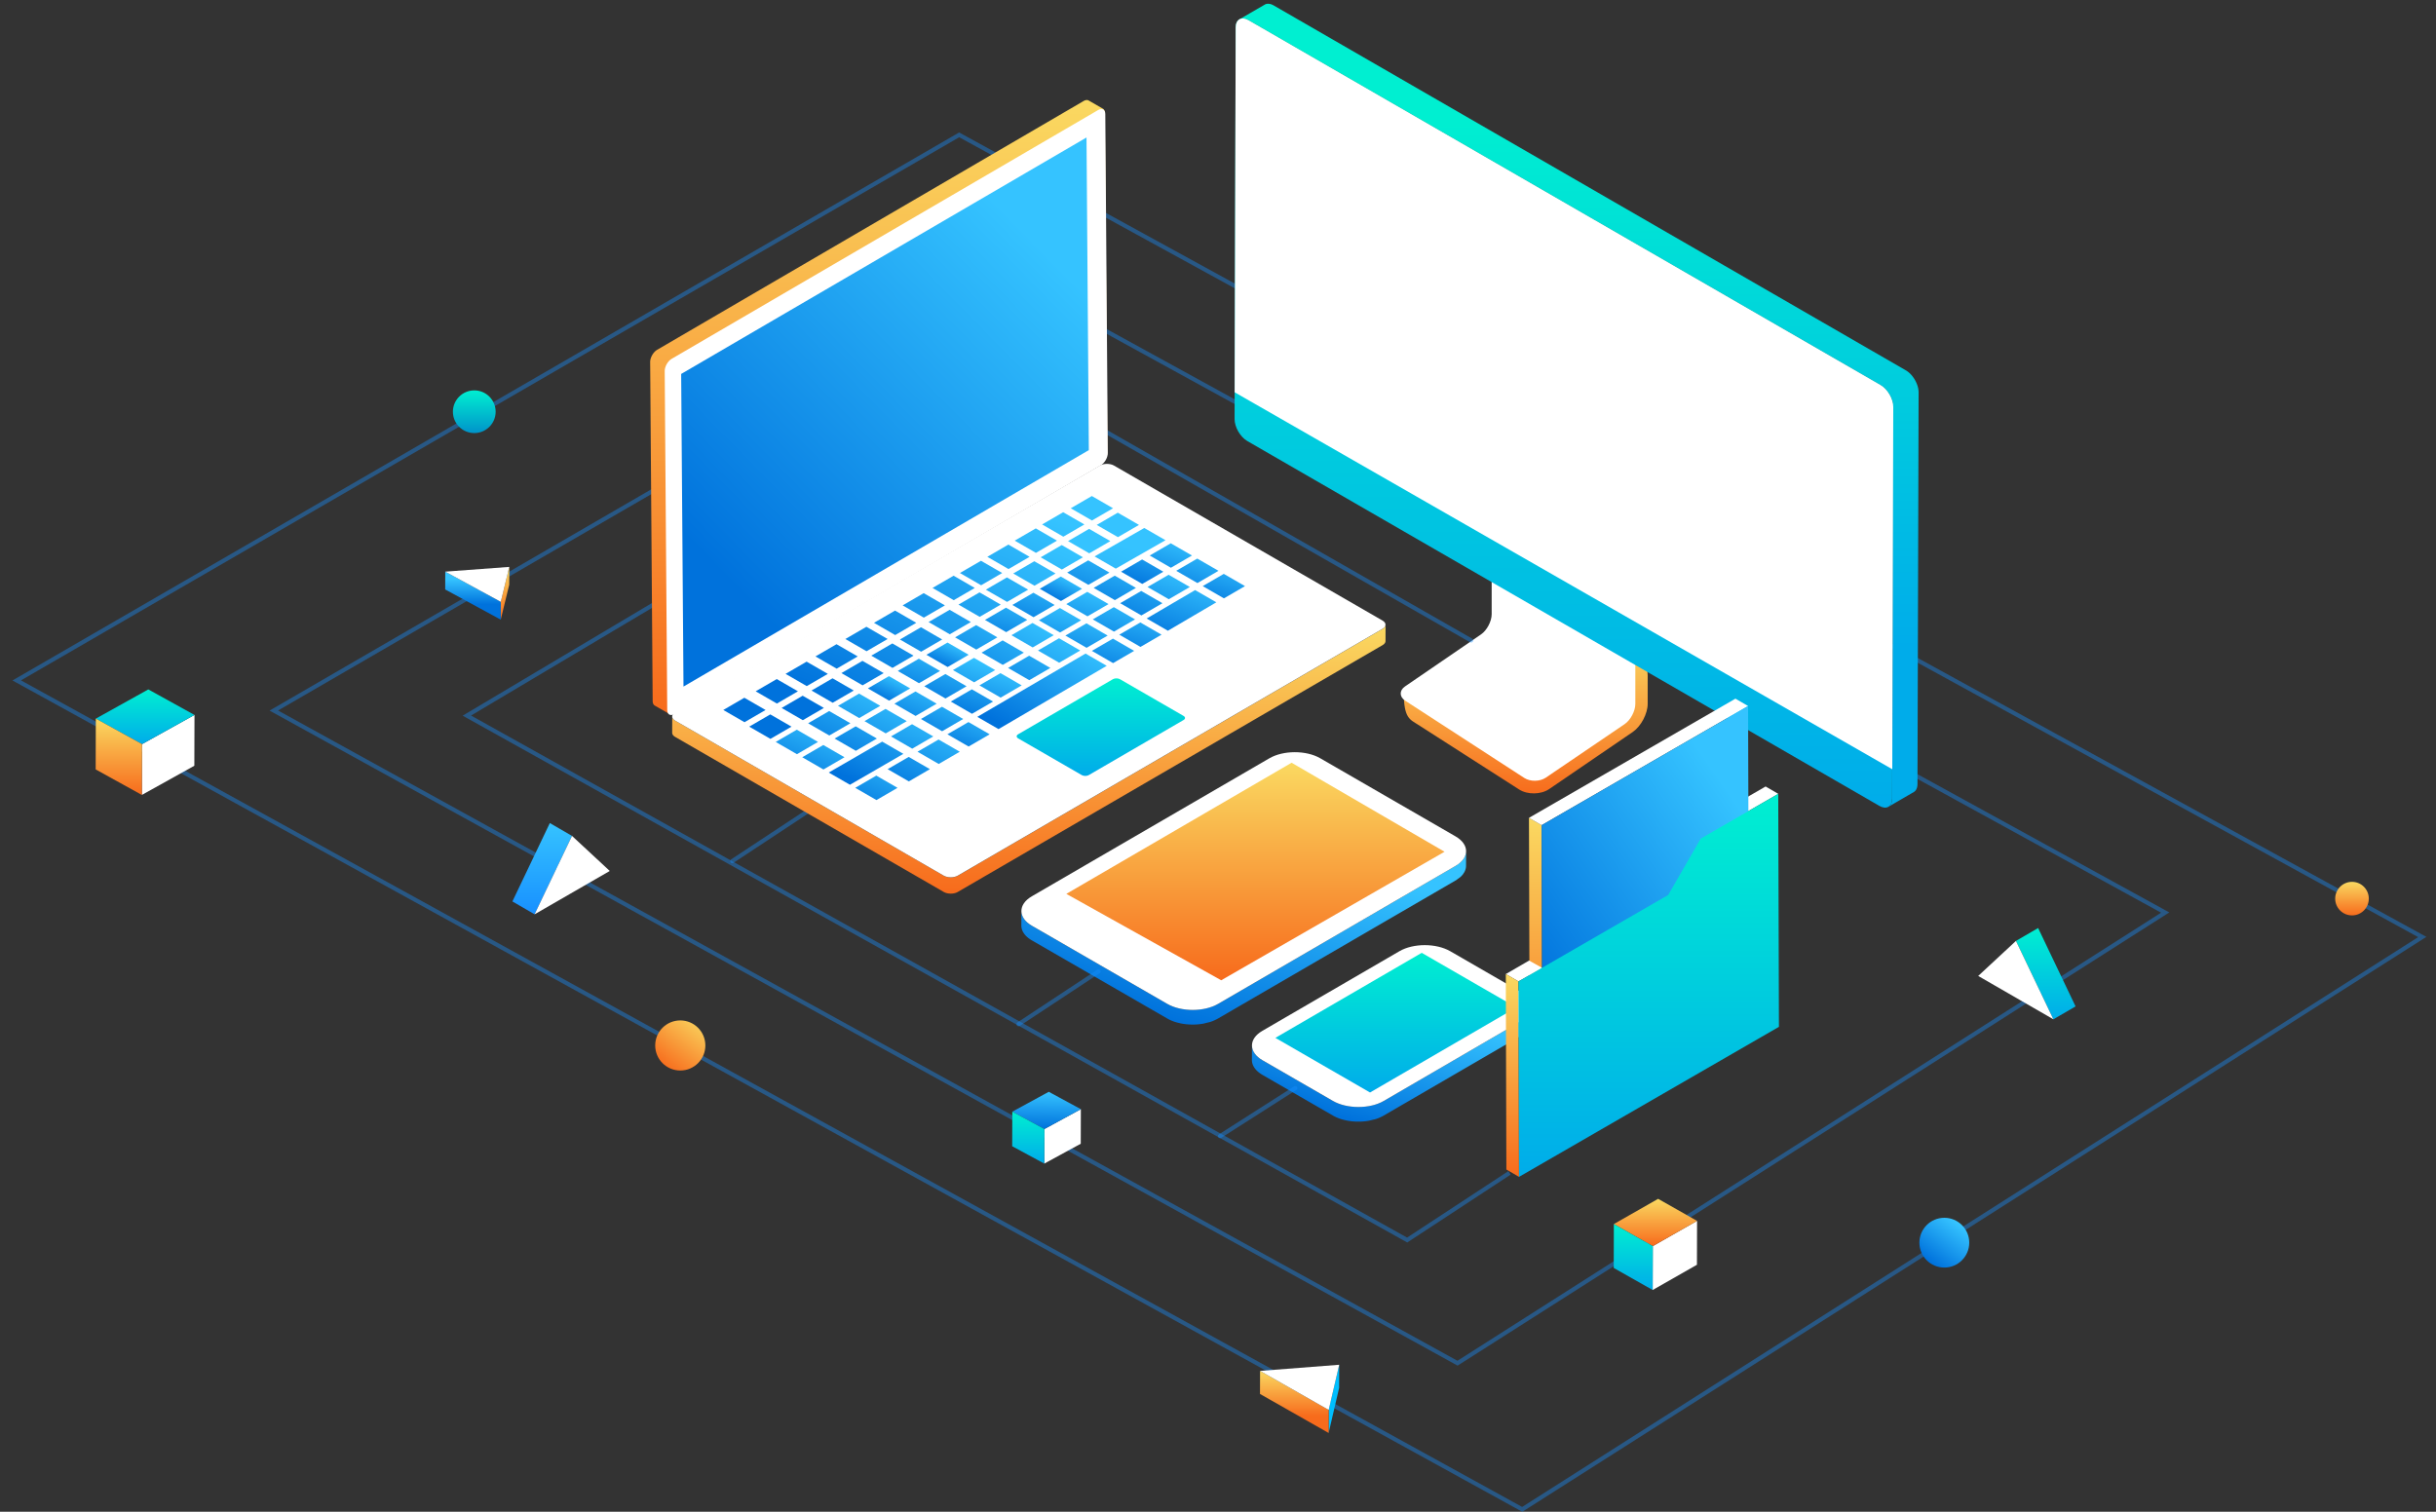 <svg xmlns="http://www.w3.org/2000/svg" width="580" height="360" viewBox="0 0 580 360">
    <rect x="0" y="0" width="580" height="360" fill="#333333" stroke="none"/>
    <defs>
        <linearGradient id="a" x1="79.267%" x2="22.446%" y1="13.335%" y2="88.859%">
            <stop offset="0%" stop-color="#35C3FF"/>
            <stop offset="60.358%" stop-color="#1592EA"/>
            <stop offset="100%" stop-color="#0072DC"/>
        </linearGradient>
        <linearGradient id="b" x1="50%" x2="50%" y1="0%" y2="100%">
            <stop offset="0%" stop-color="#FAD961"/>
            <stop offset="100%" stop-color="#F76B1C"/>
        </linearGradient>
        <linearGradient id="c" x1="50.03%" x2="50.03%" y1="0%" y2="100%">
            <stop offset="0%" stop-color="#00EFD1"/>
            <stop offset="100%" stop-color="#00ACEA"/>
        </linearGradient>
        <linearGradient id="d" x1="50.03%" x2="50.03%" y1="13.758%" y2="80.31%">
            <stop offset="0%" stop-color="#00EFD1"/>
            <stop offset="100%" stop-color="#00ACEA"/>
        </linearGradient>
        <linearGradient id="e" x1="79.267%" x2="22.446%" y1="13.335%" y2="88.859%">
            <stop offset="0%" stop-color="#35C3FF"/>
            <stop offset="100%" stop-color="#0072DC"/>
        </linearGradient>
        <linearGradient id="f" x1="100%" x2="24.966%" y1="0%" y2="100%">
            <stop offset="0%" stop-color="#FAD961"/>
            <stop offset="100%" stop-color="#F76B1C"/>
        </linearGradient>
        <linearGradient id="g" x1="50%" x2="50%" y1="0%" y2="100%">
            <stop offset="0%" stop-color="#35C3FF"/>
            <stop offset="100%" stop-color="#1890FF"/>
        </linearGradient>
        <linearGradient id="h" x1="50%" x2="50%" y1="0%" y2="73.154%">
            <stop offset="0%" stop-color="#FAD961"/>
            <stop offset="100%" stop-color="#F76B1C"/>
        </linearGradient>
        <linearGradient id="i" x1="50%" x2="50%" y1="15.577%" y2="68.555%">
            <stop offset="0%" stop-color="#35C3FF"/>
            <stop offset="60.358%" stop-color="#1592EA"/>
            <stop offset="100%" stop-color="#0072DC"/>
        </linearGradient>
        <linearGradient id="j" x1="50%" x2="50%" y1="0%" y2="100%">
            <stop offset="0%" stop-color="#00EFD1"/>
            <stop offset="100%" stop-color="#0094CA"/>
        </linearGradient>
        <linearGradient id="k" x1="54.217%" x2="50%" y1="0%" y2="100%">
            <stop offset="0%" stop-color="#35C3FF"/>
            <stop offset="60.358%" stop-color="#1592EA"/>
            <stop offset="100%" stop-color="#0072DC"/>
        </linearGradient>
    </defs>
    <g fill="none" fill-rule="evenodd">
        <path stroke="#1890FF" stroke-linecap="round" d="M65.192 169.208L347.03 324.63l168.494-107.315-273.9-150.395z" opacity=".4"/>
        <path stroke="#1890FF" stroke-linecap="round" d="M3.982 162.032l358.454 197.404 214.298-136.303-348.359-191.02z" opacity=".4"/>
        <path stroke="#1890FF" d="M359.407 279.305l-24.367 15.993-223.883-124.886 108.132-64.35" opacity=".4"/>
        <path fill="url(#a)" d="M238.537 203.58c-.012.034-.018.065-.03.096-.092.273-.233.54-.408.8-.028.05-.059.093-.092.142a4.82 4.82 0 0 1-.685.752c-.168.153-.39.297-.595.441-.178.126-.328.261-.534.381l-56.54 32.858c-.774.448-1.68.77-2.63 1.012-.135.031-.27.071-.409.102-.954.205-1.954.328-2.964.331h-.11a14.174 14.174 0 0 1-3.118-.35l-.12-.027c-1.009-.243-1.963-.593-2.786-1.068l-32.21-18.596c-1.672-.966-2.507-2.24-2.504-3.516l-.01 3.483c-.002 1.276.835 2.553 2.505 3.52l32.21 18.592a8.81 8.81 0 0 0 1.234.595c.334.132.684.248 1.043.35.163.049.337.083.51.125l.116.028c.089.022.175.046.267.065.282.06.564.107.85.147.28.043.558.073.838.095.279.021.561.037.846.046.105.003.212-.003.317-.003h.113c.147 0 .3.003.451 0a14.468 14.468 0 0 0 2.05-.218c.16-.028.307-.083.463-.113.141-.034.27-.068.408-.105.249-.061.51-.11.752-.184a9.623 9.623 0 0 0 1.878-.828l56.538-32.858c.037-.022.073-.04.107-.062.163-.098.282-.214.43-.319.208-.147.426-.285.598-.442a.861.861 0 0 1 .055-.04c.203-.184.378-.377.531-.57.037-.046.062-.095.092-.138.037-.05.068-.099.095-.145.053-.076.114-.153.157-.23a3.08 3.08 0 0 0 .23-.49c.01-.025.012-.05.022-.077.012-.031.018-.065.027-.092.034-.105.07-.212.09-.316.033-.163.054-.326.057-.491v-.077l.013-3.483a3.112 3.112 0 0 1-.148.878" transform="translate(110.387)"/>
        <path fill="#FFF" d="M346.54 199.163c3.36 1.937 3.378 5.088.043 7.027l-56.544 32.858c-3.336 1.94-8.776 1.94-12.133 0l-32.21-18.595c-3.33-1.92-3.348-5.075-.013-7.015l56.544-32.858c3.332-1.936 8.776-1.936 12.105-.015l32.208 18.598z"/>
        <path fill="url(#b)" d="M197.136 181.633l36.414 21.198-53.171 30.608c-.015.01-36.878-20.574-36.878-20.574l53.635-31.232z" transform="translate(110.387)"/>
        <path fill="url(#a)" d="M254.045 240.61c-.012.034-.019.064-.03.098a3.44 3.44 0 0 1-.403.792c-.03.049-.061.095-.095.144a4.726 4.726 0 0 1-.675.746c-.166.15-.38.288-.58.43-.181.128-.331.266-.54.383l-32.65 18.972c-.766.448-1.665.765-2.61 1.004-.136.034-.27.074-.409.104-.95.206-1.951.325-2.958.329h-.113a14.306 14.306 0 0 1-3.112-.353l-.122-.028c-1.01-.242-1.961-.595-2.784-1.07l-16.732-9.66c-1.694-.976-2.535-2.262-2.532-3.545l-.01 3.483c-.005 1.283.839 2.568 2.532 3.547l16.733 9.66a10.013 10.013 0 0 0 2.277.945c.166.046.338.083.51.126.036.01.076.018.12.027.088.019.174.047.266.065a13.123 13.123 0 0 0 1.69.242c.283.025.568.04.85.046.102.003.203 0 .305 0h.113c.154-.003.31.003.463-.003.32-.012.639-.033.955-.064a12.81 12.81 0 0 0 1.092-.15c.157-.028.295-.08.448-.114.141-.028.27-.064.408-.101.252-.062.516-.11.758-.187a9.657 9.657 0 0 0 1.854-.817l32.649-18.975a.666.666 0 0 0 .101-.059c.169-.101.288-.215.439-.325.196-.138.411-.276.577-.427.015-.012.04-.024.055-.04.2-.18.374-.374.528-.564.037-.05.058-.098.092-.144.037-.046.067-.095.095-.141.052-.077.113-.15.153-.224a3.06 3.06 0 0 0 .227-.491c.013-.025.016-.053.025-.077.012-.034.018-.068.028-.095.033-.102.07-.209.089-.31.033-.166.052-.329.058-.494v-.074l.01-3.486c0 .295-.056.586-.145.875" transform="translate(110.387)"/>
        <path fill="#FFF" d="M362.044 236.19c3.357 1.939 3.375 5.09.065 7.011l-32.65 18.976c-3.308 1.924-8.751 1.924-12.105-.015l-16.736-9.663c-3.354-1.933-3.372-5.088-.064-7.012l32.652-18.972c3.308-1.924 8.748-1.924 12.105.015l16.733 9.66z"/>
        <path fill="url(#c)" d="M228.118 226.903l22.536 13.01-34.844 20.25-22.535-13.01z" transform="translate(110.387)"/>
        <path fill="url(#b)" d="M227.432 166.59c-2.071-1.113-3.59-3.958-3.59-1.755 0 6.21 1.442 6.484 3.421 7.754l24.064 15.426c1.982 1.27 5.192 1.221 7.131-.104l19.927-13.612c1.94-1.33 3.532-4.336 3.532-6.69v-6.781c0-2.354-1.363-5.637-3.023-7.3l-.236-.234c-1.663-1.663-3.022-1.095-3.022 1.252v7.887c0 2.347-1.495 5.486-3.32 6.965l-12.465 10.11c-1.826 1.483-5.014 1.787-7.088.676l-25.33-13.594z" transform="translate(110.387)"/>
        <path fill="#FFF" d="M357.894 125.438c-1.5-.767-2.734-.015-2.734 1.672v19.157c0 1.691-1.139 3.851-2.532 4.806l-18.092 12.387c-1.393.951-1.374 2.483.04 3.4l28.344 18.393c1.415.92 3.716.893 5.112-.052l18.792-12.765c1.396-.945 2.54-3.103 2.54-4.79v-23.079c0-1.684-1.233-3.697-2.733-4.464l-28.737-14.665z"/>
        <path fill="url(#d)" d="M162.307 92.803l-.006-.144c-.003-.046-.01-.098-.013-.147l-.018-.148c-.006-.049-.012-.1-.021-.147-.007-.052-.013-.104-.025-.153-.01-.052-.021-.105-.03-.16l-.04-.16c-.013-.048-.028-.104-.04-.156-.013-.046-.025-.092-.04-.135v-.006a.044.044 0 0 1-.007-.022l-.052-.156-.052-.157c-.018-.046-.037-.098-.058-.147-.019-.049-.04-.098-.058-.147a1.214 1.214 0 0 0-.065-.144 3.5 3.5 0 0 0-.064-.148c-.025-.055-.052-.107-.08-.162-.03-.059-.061-.123-.092-.181l-.117-.209a.067.067 0 0 0-.009-.015 7.885 7.885 0 0 0-.255-.411 5.426 5.426 0 0 0-.193-.27l-.135-.182-.117-.144a4.645 4.645 0 0 0-.254-.288l-.006-.006-.099-.105a5.169 5.169 0 0 0-.26-.248l-.135-.117a1.62 1.62 0 0 0-.135-.11 1.473 1.473 0 0 0-.132-.098 1.4 1.4 0 0 0-.13-.096 4.48 4.48 0 0 0-.254-.16l-.025-.018L8.78.812 8.683.757 8.56.692c-.04-.018-.08-.037-.123-.055a1.407 1.407 0 0 0-.12-.052C8.279.569 8.24.554 8.197.539c-.037-.013-.077-.028-.12-.04a2.517 2.517 0 0 1-.122-.034 8.403 8.403 0 0 0-.126-.028.855.855 0 0 0-.132-.018C7.666.413 7.63.409 7.6.407h-.01c-.009-.003-.018-.003-.03-.003a1.3 1.3 0 0 0-.298.003 1.66 1.66 0 0 0-.39.083c-.088.03-.168.067-.245.116L.601 4.107c.274-.162.602-.23.964-.2h.006c.365.035.764.164 1.181.406l150.512 86.895c.411.242.807.567 1.172.95l.006.007c.356.384.678.828.951 1.295l.01.018c.27.47.49.97.644 1.47v.003c.153.507.236 1.01.233 1.488l-.264 93.25c0 .476-.086.878-.239 1.206-.153.325-.374.57-.647.73l6.026-3.504c.209-.12.39-.292.531-.512.043-.068.077-.135.114-.21 0-.002.003-.005.003-.005v-.003c.024-.052.049-.108.067-.166.022-.05.04-.101.055-.157.016-.049.028-.1.04-.153.013-.049.022-.095.028-.147.01-.05.015-.095.021-.144.006-.046.013-.096.016-.145l.009-.14c.003-.047.003-.096.003-.142v-.01l.267-93.249c0-.046-.003-.089-.003-.135" transform="translate(294.5 .496)"/>
        <path fill="url(#c)" d="M337.375 91.705c1.663.96 3.022 3.317 3.016 5.232l-.264 93.25c-.003 1.911-1.371 2.69-3.038 1.727L186.578 105.02c-1.663-.963-3.023-3.317-3.016-5.228l.264-93.25c.006-1.915 1.371-2.694 3.037-1.734l150.512 86.898z" transform="translate(110.387)"/>
        <path fill="#FFF" d="M450.543 183.183l.236-86.248c.006-1.911-1.353-4.268-3.016-5.231L297.25 4.809c-1.666-.96-3.031-.181-3.037 1.73l-.246 86.877 156.575 89.767z"/>
        <path fill="url(#b)" d="M256.853 262.878l-3.013-1.75-.188-66.369 3.01 1.75z" transform="translate(110.387)"/>
        <path fill="#FFF" d="M367.052 196.509l-3.01-1.75 49.157-28.38 3.014 1.749z"/>
        <path fill="#BEBEBE" d="M397.188 213.128l-3.01-1.75 7.751-13.43 3.013 1.749z"/>
        <path fill="#FFF" d="M404.944 199.697l-3.014-1.749 18.451-10.654 3.014 1.75zM361.54 233.708l-3.012-1.749 5.538-3.212 3.149 1.752z"/>
        <path fill="url(#b)" d="M251.285 280.255l-3.013-1.75-.132-46.546 3.013 1.75z" transform="translate(110.387)"/>
        <path fill="url(#a)" d="M305.824 168.128l.19 66.369-49.161 28.38-.19-66.368z" transform="translate(110.387)"/>
        <path fill="url(#c)" d="M313.006 189.044l.16 55.485-61.88 35.727-.132-46.546 35.647-20.581 7.754-13.431z" transform="translate(110.387)"/>
        <path stroke="#1890FF" stroke-linecap="round" d="M308.387 259.126L290.49 270.55M261.553 231.332l-19.037 12.566M193.398 192.493L174.36 205.06M350.27 152.515l-98.616-56.35" opacity=".4"/>
        <path fill="url(#b)" d="M219.338 149.291l-.012.018a1.546 1.546 0 0 1-.506.442l-101.151 58.784c-.458.267-1.062.399-1.667.399h-.015c-.604 0-1.209-.132-1.672-.399l-63.948-36.924c-.467-.266-.7-.622-.7-.978l-.012 3.869c0 .356.233.709.7.979l63.947 36.92c.108.062.221.114.341.163.092.037.187.07.288.095a2.918 2.918 0 0 0 .482.104c.077.01.157.019.233.025.077.006.157.012.234.012.033.003.064 0 .095 0H116.125c.09-.003.178-.009.264-.018a3.497 3.497 0 0 0 .755-.15 2.8 2.8 0 0 0 .515-.23L218.81 153.62l.028-.019c.114-.067.212-.144.3-.22.053-.053.102-.102.145-.157.012-.016.021-.034.03-.046.007-.006.01-.012.016-.022.015-.024.037-.049.052-.076a.98.98 0 0 0 .101-.27c.01-.043.013-.09.016-.132v-.022l.012-3.87a.92.92 0 0 1-.172.504" transform="translate(110.387)"/>
        <path fill="#FFF" d="M329.183 147.787c.927.534.933 1.408.012 1.945l-101.15 58.781c-.921.534-2.43.534-3.358 0l-63.95-36.92c-.924-.534-.927-1.409-.007-1.946l101.148-58.78c.92-.535 2.427-.535 3.354 0l63.951 36.92z"/>
        <path fill="url(#b)" d="M48.363 168.874zm103.272-143.12c.073-.006.126.031.196.037-.07-.006-.126-.043-.2-.037h.004zm1.03 1.182c-.002-.531-.192-.902-.5-1.077h.004-.006l-3.348-1.927-.01-.006a1.019 1.019 0 0 0-.172-.07c-.033-.01-.064-.02-.094-.022a1.08 1.08 0 0 0-.105-.013h-.11l-.04.003c-.003 0-.006.003-.012.003-.025 0-.05.003-.074.007-.046.009-.098.018-.147.033a1.653 1.653 0 0 0-.427.184L46.077 83.3a2.71 2.71 0 0 0-.555.435c-.028.028-.052.056-.08.086l-.027.03c-.028.029-.053.053-.074.08a2.37 2.37 0 0 0-.138.17c-.04.049-.077.098-.11.153a3.062 3.062 0 0 0-.102.147c-.028.046-.055.095-.086.144-.003.003-.003.01-.006.013l-.003.003c-.025.043-.05.086-.068.126l-.073.144c-.025.049-.043.098-.065.147a1.632 1.632 0 0 0-.064.153c-.022.053-.037.105-.055.16-.01.028-.016.055-.025.083l-.006.021c-.006.022-.015.046-.021.065a4.589 4.589 0 0 0-.05.196 6.96 6.96 0 0 0-.033.23c-.016.11-.022.221-.022.329l.596 80.73c.006.53.196.902.497 1.077l3.354 1.927c-.102-.062-.172-.172-.246-.276.295.414.822.518 1.442.156l101.547-59.247c.918-.54 1.666-1.85 1.663-2.912l-.601-80.733z" transform="translate(110.387)"/>
        <path fill="#FFF" d="M261.472 26.196c.923-.537 1.684-.11 1.694.955l.595 80.733c.01 1.064-.74 2.375-1.663 2.912l-101.547 59.25c-.918.537-1.685.104-1.688-.957l-.601-80.734c-.006-1.061.74-2.375 1.663-2.908l101.547-59.25z"/>
        <path fill="url(#a)" d="M148.306 32.742l.553 74.446-96.509 56.31-.552-74.448z" transform="translate(110.387)"/>
        <path fill="url(#e)" d="M103.31 187.615l-5.018 2.912-5.047-2.915 5.014-2.912zM90.688 180.327l-5.017 2.912-5.045-2.912 5.01-2.915zM84.377 176.683l-5.017 2.915-5.048-2.915 5.014-2.915z" transform="translate(110.387)"/>
        <path fill="#FFF" d="M182.277 169.075l-5.014 2.912-5.047-2.915 5.01-2.912zM189.988 164.625l-5.017 2.915-5.048-2.915 5.017-2.915z"/>
        <path fill="url(#e)" d="M92.087 172.236l-5.017 2.912-5.048-2.912 5.014-2.915zM98.398 175.877l-5.017 2.915-5.048-2.915 5.014-2.912zM104.706 179.52l-5.048-2.911-12.725 7.361 5.05 2.912zM111.02 183.165l-5.017 2.915-5.048-2.915 5.014-2.915zM111.823 175.37l-5.014 2.916-5.048-2.916 5.011-2.912zM118.134 179.014l-5.018 2.915-5.044-2.915 5.014-2.912zM99.201 168.083l-5.014 2.915-5.048-2.915 5.014-2.912zM105.512 171.73l-5.014 2.912-5.048-2.915 5.01-2.912z" transform="translate(110.387)"/>
        <path fill="#FFF" d="M197.102 160.474l-5.014 2.912-5.048-2.912 5.01-2.915z"/>
        <path fill="url(#e)" d="M125.25 174.864l-5.016 2.912-5.048-2.912 5.014-2.915zM112.629 167.576l-5.017 2.915-5.045-2.915 5.014-2.915zM118.943 171.22l-5.017 2.915-5.048-2.915 5.014-2.915z" transform="translate(110.387)"/>
        <path fill="#FFF" d="M204.222 156.321l-5.017 2.915-5.048-2.915 5.014-2.912z"/>
        <path fill="url(#e)" d="M106.318 163.932l-5.017 2.916-5.048-2.916 5.014-2.915z" transform="translate(110.387)"/>
        <path fill="#FFF" d="M211.338 152.168l-5.02 2.915-5.044-2.912 5.014-2.915z"/>
        <path fill="url(#e)" d="M113.438 159.78l-5.017 2.914-5.048-2.915 5.014-2.915zM119.749 163.423l-5.02 2.915-5.048-2.915 5.017-2.915zM126.057 167.067l-5.017 2.915-5.045-2.915 5.014-2.915zM126.566 159.57l-5.017 2.914-5.048-2.915 5.014-2.912zM132.877 163.213l-5.017 2.915-5.048-2.915 5.014-2.915z" transform="translate(110.387)"/>
        <path fill="#FFF" d="M218.159 148.317l-5.02 2.915-5.045-2.915 5.014-2.915z"/>
        <path fill="url(#e)" d="M120.255 155.925l-5.017 2.916-5.045-2.912 5.014-2.916z" transform="translate(110.387)"/>
        <path fill="#FFF" d="M224.979 144.164l-5.02 2.915-5.045-2.915 5.014-2.915z"/>
        <path fill="url(#e)" d="M127.079 151.775l-5.017 2.915-5.048-2.915 5.014-2.915zM133.39 155.42l-5.02 2.911-5.049-2.912 5.018-2.915zM139.697 159.06l-5.017 2.915-5.044-2.912 5.014-2.915zM146.814 154.91l-5.017 2.912-5.045-2.912 5.014-2.915zM153.125 158.554l-5.05-2.915-25.77 15.072 5.05 2.915zM140.503 151.266l-5.014 2.915-5.047-2.915 5.01-2.915z" transform="translate(110.387)"/>
        <path fill="#FFF" d="M232.093 140.014l-5.014 2.912-5.048-2.912 5.014-2.916z"/>
        <path fill="url(#e)" d="M134.192 147.622l-5.014 2.915-5.047-2.915 5.01-2.912zM159.649 154.994l-5.017 2.915-5.048-2.915 5.014-2.912zM153.34 151.353l-5.016 2.915-5.05-2.915 5.016-2.915zM147.027 147.709l-5.017 2.912-5.045-2.912 5.014-2.915z" transform="translate(110.387)"/>
        <path fill="#FFF" d="M238.62 136.453l-5.018 2.916-5.047-2.916 5.014-2.912z"/>
        <path fill="url(#e)" d="M140.716 144.065l-5.017 2.915-5.048-2.915 5.014-2.915zM166.17 151.14l-5.015 2.915-5.044-2.915 5.01-2.912zM159.862 147.499l-5.018 2.912-5.047-2.915 5.014-2.912zM153.55 143.855l-5.013 2.912-5.051-2.915 5.014-2.912z" transform="translate(110.387)"/>
        <path fill="#FFF" d="M245.14 132.6l-5.014 2.915-5.048-2.915 5.011-2.915z"/>
        <path fill="url(#e)" d="M147.24 140.211l-5.017 2.912-5.045-2.912 5.01-2.915z" transform="translate(110.387)"/>
        <path fill="#FFF" d="M251.667 128.746l-5.017 2.912-5.048-2.912 5.014-2.915z"/>
        <path fill="url(#e)" d="M153.763 136.355l-5.014 2.915-5.047-2.915 5.01-2.915zM160.074 139.999l-5.017 2.915-5.045-2.915 5.014-2.916zM166.388 143.642l-5.017 2.916-5.048-2.916 5.014-2.915zM179.22 143.433l-5.051-2.916-11.538 6.77 5.048 2.915zM172.909 139.789l-5.014 2.912-5.051-2.915 5.014-2.912z" transform="translate(110.387)"/>
        <path fill="#FFF" d="M258.188 124.89l-5.014 2.915-5.048-2.916 5.01-2.912z"/>
        <path fill="url(#e)" d="M166.598 136.145l-5.014 2.912-5.048-2.912 5.011-2.915zM186.04 139.576l-5.017 2.915-5.048-2.915 5.014-2.915zM173.418 132.288l-5.017 2.915-5.045-2.915 5.014-2.912zM179.732 135.932l-5.017 2.915-5.048-2.915 5.014-2.915z" transform="translate(110.387)"/>
        <path fill="#FFF" d="M271.187 125.004l-5.017 2.912-5.048-2.912 5.014-2.916z"/>
        <path fill="url(#e)" d="M78.066 173.04l-5.017 2.914L68 173.04l5.014-2.915zM85.776 168.59l-5.017 2.914-5.048-2.912 5.014-2.915zM92.89 164.442l-5.014 2.912-5.047-2.915 5.01-2.912zM100.01 160.289l-5.017 2.915-5.048-2.915 5.014-2.916zM107.124 156.135l-5.017 2.915-5.045-2.915 5.014-2.912zM113.944 152.285l-5.017 2.912-5.047-2.912 5.014-2.915zM120.765 148.131l-5.017 2.912-5.045-2.912 5.014-2.915zM127.882 143.978l-5.014 2.915-5.048-2.915 5.014-2.912zM134.408 140.421l-5.017 2.915-5.048-2.915 5.014-2.915zM140.929 136.567l-5.017 2.912-5.048-2.912 5.014-2.915zM147.455 132.71l-5.017 2.916-5.047-2.915 5.014-2.915zM153.976 128.857l-5.014 2.912-5.048-2.912 5.011-2.915zM160.8 125.004l-5.018 2.912-5.048-2.912 5.014-2.916z" transform="translate(110.387)"/>
        <path fill="#FFF" d="M182.277 169.075l-5.014 2.912-5.047-2.915 5.01-2.912zM189.988 164.625l-5.017 2.915-5.048-2.915 5.017-2.915zM197.102 160.474l-5.014 2.912-5.048-2.912 5.01-2.915zM204.222 156.321l-5.017 2.915-5.048-2.915 5.014-2.912zM211.338 152.168l-5.02 2.915-5.044-2.912 5.014-2.915zM218.159 148.317l-5.02 2.915-5.045-2.915 5.014-2.915zM224.979 144.164l-5.02 2.915-5.045-2.915 5.014-2.915zM232.093 140.014l-5.014 2.912-5.048-2.912 5.014-2.916zM238.62 136.453l-5.018 2.916-5.047-2.916 5.014-2.912zM245.14 132.6l-5.014 2.915-5.048-2.915 5.011-2.915zM251.667 128.746l-5.017 2.912-5.048-2.912 5.014-2.915zM258.188 124.89l-5.014 2.915-5.048-2.916 5.01-2.912z"/>
        <path fill="url(#e)" d="M71.89 169.075l-5.014 2.912-5.048-2.915 5.011-2.912zM79.6 164.625l-5.017 2.915-5.048-2.915 5.017-2.915zM86.714 160.474l-5.014 2.912-5.048-2.912 5.011-2.915zM93.834 156.321l-5.017 2.915-5.048-2.915 5.014-2.912zM100.951 152.168l-5.02 2.915-5.045-2.912 5.014-2.915zM107.771 148.317l-5.02 2.915-5.044-2.915 5.014-2.915zM114.592 144.164l-5.02 2.915-5.045-2.915 5.014-2.915zM121.706 140.014l-5.014 2.912-5.048-2.912 5.014-2.916zM128.232 136.453l-5.017 2.916-5.048-2.916 5.014-2.912zM134.753 132.6l-5.014 2.915-5.048-2.915 5.01-2.915zM141.28 128.746l-5.018 2.912-5.047-2.912 5.014-2.915zM147.8 124.89l-5.014 2.915-5.048-2.916 5.011-2.912zM154.623 121.036l-5.017 2.915-5.048-2.915 5.014-2.915zM167.11 128.644l-5.05-2.912-11.836 6.77 5.048 2.912z" transform="translate(110.387)"/>
        <path fill="url(#c)" d="M171.413 170.489c.46.267.464.703.006.97l-22.572 13.118c-.46.267-1.215.267-1.675 0l-15.15-8.746c-.46-.267-.463-.702-.002-.97l22.572-13.12c.457-.264 1.212-.264 1.672 0l15.15 8.748z" transform="translate(110.387)"/>
        <ellipse cx="462.934" cy="295.928" fill="url(#a)" rx="5.934" ry="5.928"/>
        <ellipse cx="161.971" cy="248.965" fill="url(#f)" rx="5.971" ry="5.965"/>
        <g>
            <path fill="#FFF" d="M33.81 177.208l12.497-6.954-.035 12.097-12.497 6.953z"/>
            <path fill="url(#c)" d="M.035 6.955l10.996 6.077L23.527 6.08 12.532 0z" transform="translate(22.78 164.176)"/>
            <path fill="url(#b)" d="M0 19.05l10.995 6.08.036-12.098L.036 6.954z" transform="translate(22.78 164.176)"/>
        </g>
        <g>
            <path fill="url(#g)" d="M5.284 21.732L0 18.664 8.912 0l5.284 3.066z" transform="translate(122 196)"/>
            <path fill="#FFF" d="M136.195 199.065l8.987 8.343-17.898 10.323z"/>
        </g>
        <ellipse cx="560" cy="213.996" fill="url(#b)" rx="4" ry="3.996"/>
        <g>
            <path fill="#00BEFF" d="M318.859 325l-.016 5.494-2.5 10.752.016-5.494z"/>
            <path fill="url(#h)" d="M16.36 10.752l-.018 5.494L0 6.956.017 1.46z" transform="translate(300 325)"/>
            <path fill="#FFF" d="M318.859 325l-2.5 10.752-16.342-9.292z"/>
        </g>
        <g>
            <path fill="url(#b)" d="M15.255 0l-.013 4.248-2.022 8.314.013-4.248z" transform="translate(106 135)"/>
            <path fill="url(#i)" d="M13.233 8.314l-.014 4.248L0 5.378l.014-4.25z" transform="translate(106 135)"/>
            <path fill="#FFF" d="M121.255 135l-2.022 8.314-13.22-7.185z"/>
        </g>
        <ellipse cx="112.923" cy="98.05" fill="url(#j)" rx="5.088" ry="5.083"/>
        <g>
            <path fill="#FFF" d="M248.664 268.867l8.683-4.731-.025 8.231-8.682 4.731z"/>
            <path fill="url(#k)" d="M.026 4.731L8.706 0l7.64 4.136-8.682 4.731z" transform="translate(241 260)"/>
            <path fill="url(#c)" d="M7.664 8.867l-.024 8.231L0 12.963.026 4.73z" transform="translate(241 260)"/>
        </g>
        <g>
            <path fill="url(#c)" d="M8.989 3.068l8.91 18.666 5.284-3.068L14.27 0z" transform="translate(471 221)"/>
            <path fill="#FFF" d="M479.989 224.067L471 232.41l17.899 10.324z"/>
        </g>
        <g>
            <path fill="#FFF" d="M393.524 296.745l10.539-6.008-.03 10.45-10.54 6.009z"/>
            <path fill="url(#b)" d="M.252 6.494L10.79.487l9.272 5.251-10.538 6.007z" transform="translate(384 285)"/>
            <path fill="url(#c)" d="M9.524 11.745l-.03 10.45-9.273-5.25.03-10.45z" transform="translate(384 285)"/>
        </g>
    </g>
</svg>
